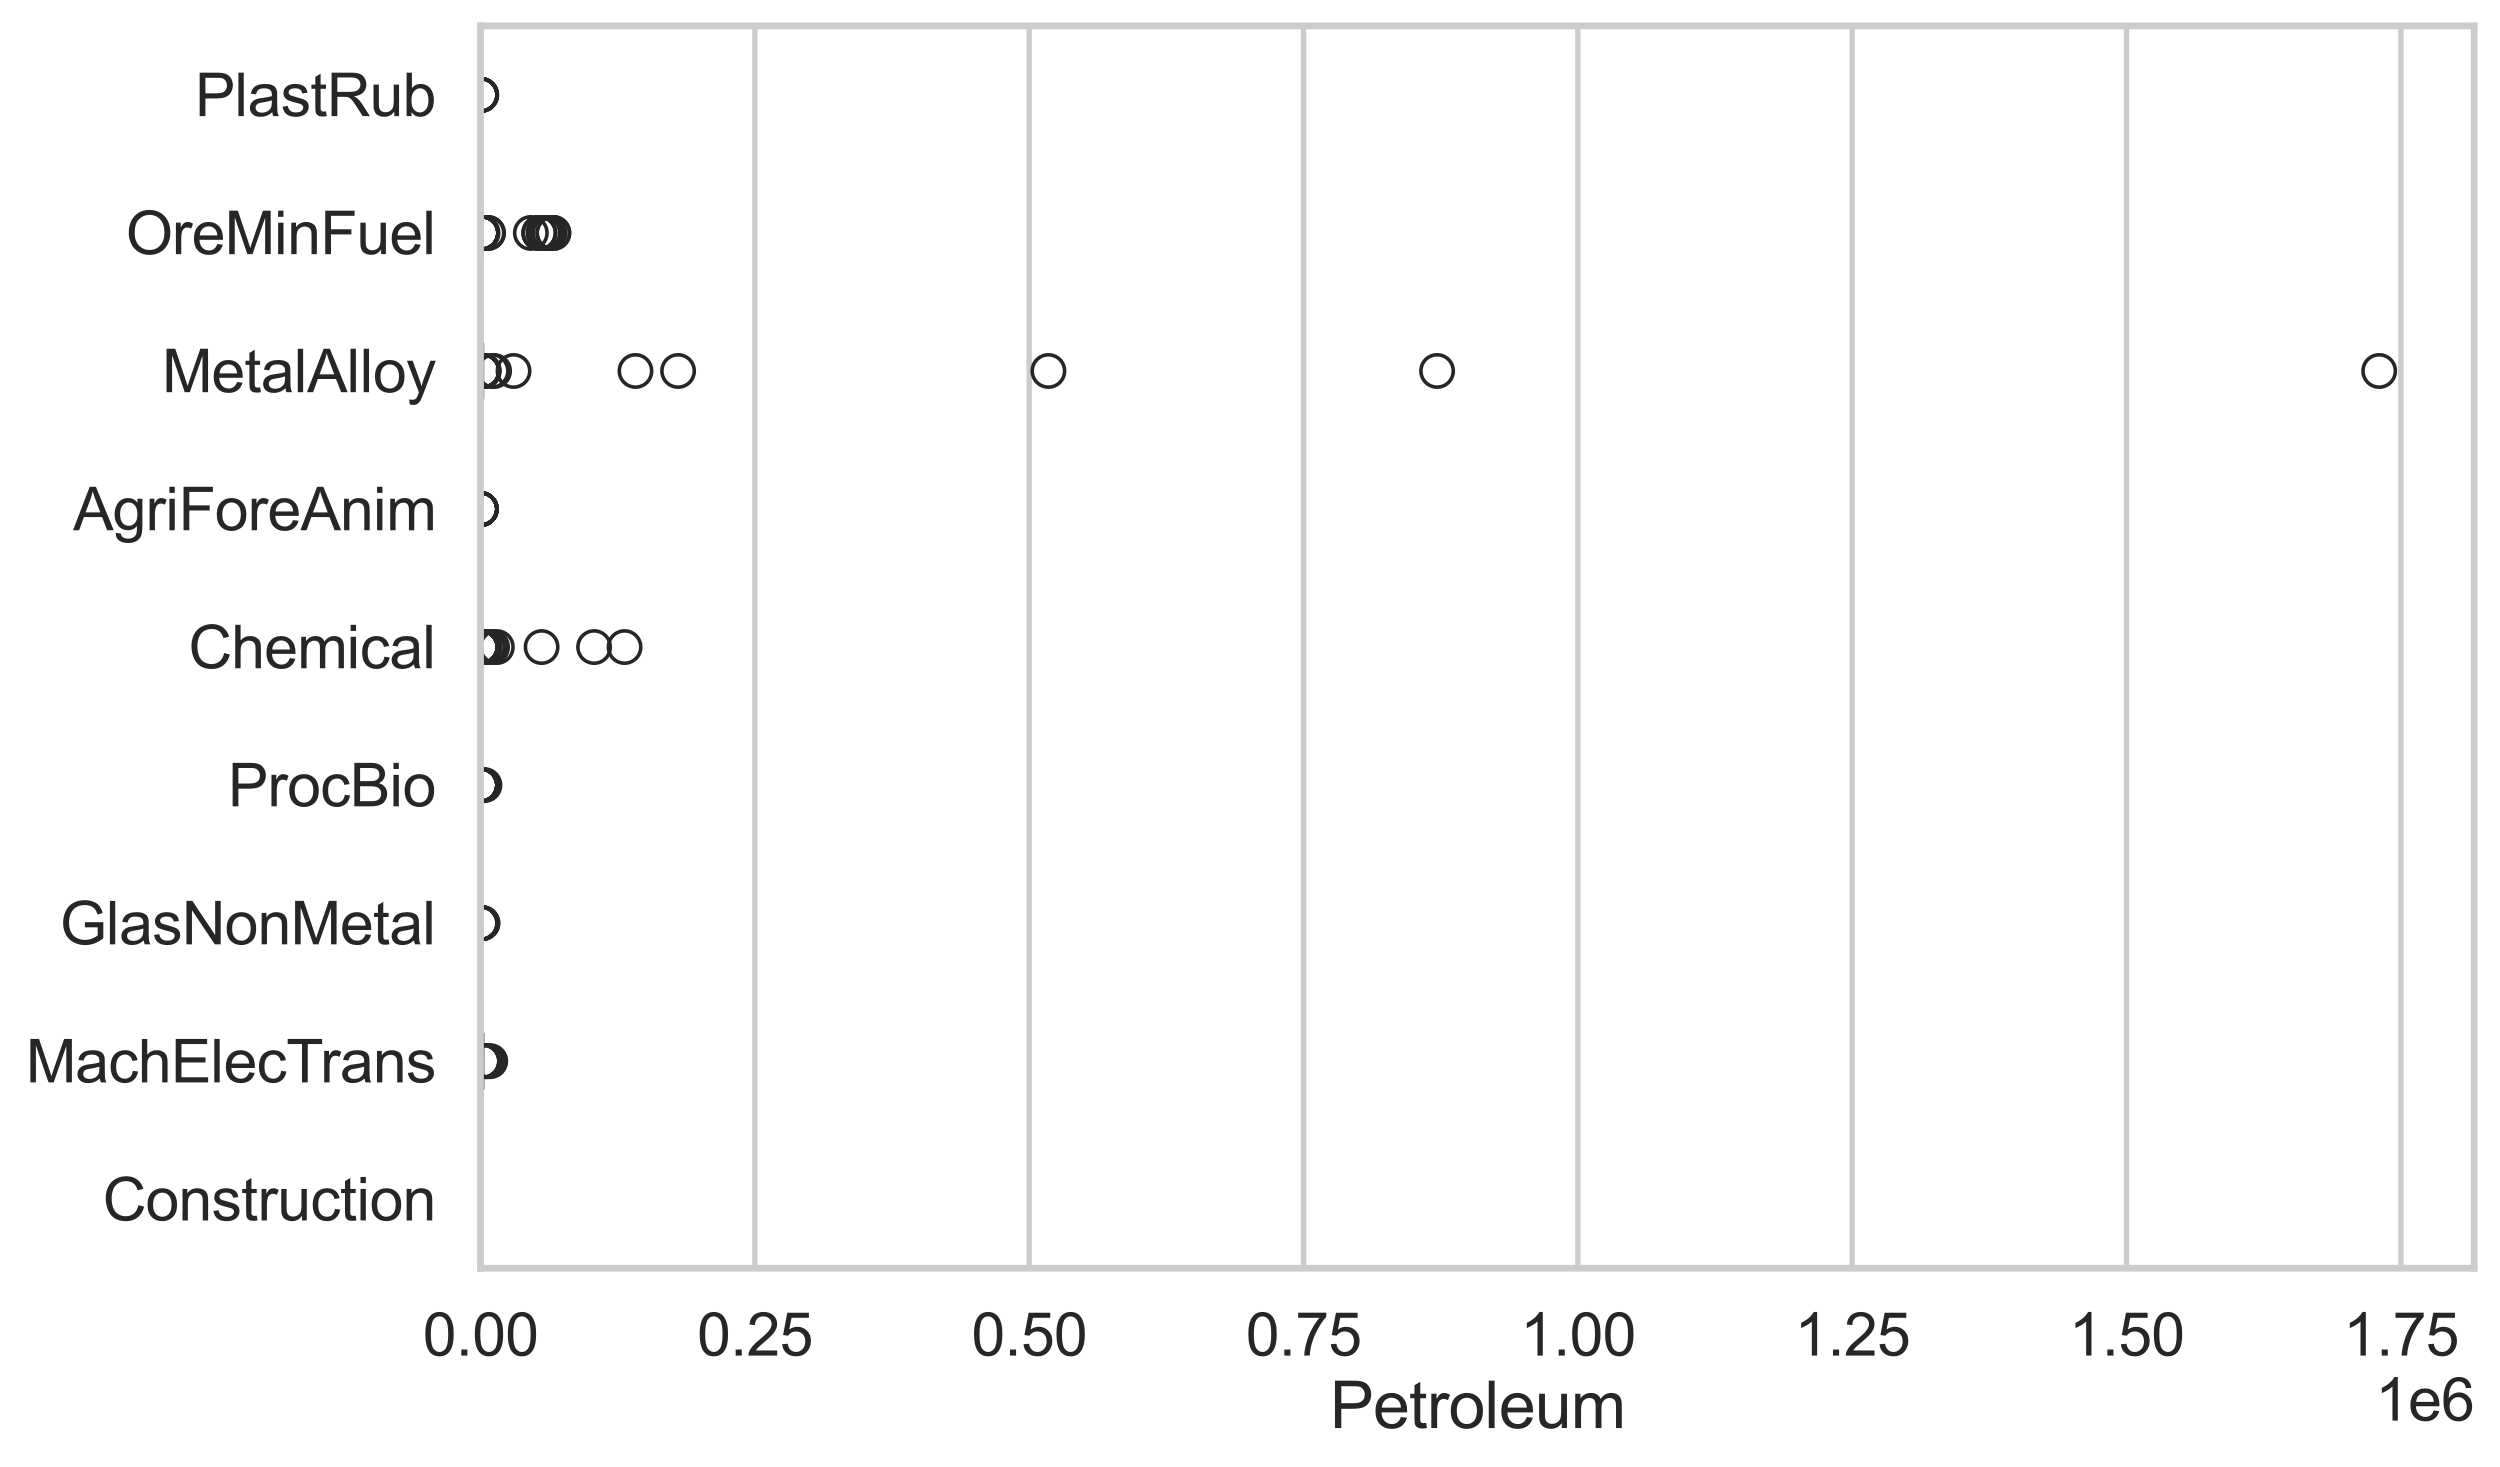 <?xml version="1.0" encoding="utf-8" standalone="no"?>
<!DOCTYPE svg PUBLIC "-//W3C//DTD SVG 1.1//EN"
  "http://www.w3.org/Graphics/SVG/1.1/DTD/svg11.dtd">
<svg xmlns:xlink="http://www.w3.org/1999/xlink" width="695.577pt" height="408.111pt" viewBox="0 0 695.577 408.111" xmlns="http://www.w3.org/2000/svg" version="1.1">
 <defs>
  <style type="text/css">*{stroke-linejoin: round; stroke-linecap: butt}</style>
 </defs>
 <g id="figure_1">
  <g id="patch_1">
   <path d="M 0 408.111 
L 695.577 408.111 
L 695.577 0 
L 0 0 
z
" style="fill: #ffffff"/>
  </g>
  <g id="axes_1">
   <g id="patch_2">
    <path d="M 133.697 352.86 
L 688.377 352.86 
L 688.377 7.2 
L 133.697 7.2 
z
" style="fill: #ffffff"/>
   </g>
   <g id="matplotlib.axis_1">
    <g id="xtick_1">
     <g id="line2d_1">
      <path d="M 133.697 352.86 
L 133.697 7.2 
" clip-path="url(#p05b2e1c4b5)" style="fill: none; stroke: #cccccc; stroke-width: 1.5; stroke-linecap: round"/>
     </g>
     <g id="text_1">
      <!-- 0.00 -->
      <g style="fill: #262626" transform="translate(117.642 377.17) scale(0.165 -0.165)">
       <defs>
        <path id="ArialMT-30" d="M 266 2259 
Q 266 3072 433 3567 
Q 600 4063 929 4331 
Q 1259 4600 1759 4600 
Q 2128 4600 2406 4451 
Q 2684 4303 2865 4023 
Q 3047 3744 3150 3342 
Q 3253 2941 3253 2259 
Q 3253 1453 3087 958 
Q 2922 463 2592 192 
Q 2263 -78 1759 -78 
Q 1097 -78 719 397 
Q 266 969 266 2259 
z
M 844 2259 
Q 844 1131 1108 757 
Q 1372 384 1759 384 
Q 2147 384 2411 759 
Q 2675 1134 2675 2259 
Q 2675 3391 2411 3762 
Q 2147 4134 1753 4134 
Q 1366 4134 1134 3806 
Q 844 3388 844 2259 
z
" transform="scale(0.016)"/>
        <path id="ArialMT-2e" d="M 581 0 
L 581 641 
L 1222 641 
L 1222 0 
L 581 0 
z
" transform="scale(0.016)"/>
       </defs>
       <use xlink:href="#ArialMT-30"/>
       <use xlink:href="#ArialMT-2e" transform="translate(55.615 0)"/>
       <use xlink:href="#ArialMT-30" transform="translate(83.398 0)"/>
       <use xlink:href="#ArialMT-30" transform="translate(139.014 0)"/>
      </g>
     </g>
    </g>
    <g id="xtick_2">
     <g id="line2d_2">
      <path d="M 210.027 352.86 
L 210.027 7.2 
" clip-path="url(#p05b2e1c4b5)" style="fill: none; stroke: #cccccc; stroke-width: 1.5; stroke-linecap: round"/>
     </g>
     <g id="text_2">
      <!-- 0.25 -->
      <g style="fill: #262626" transform="translate(193.972 377.17) scale(0.165 -0.165)">
       <defs>
        <path id="ArialMT-32" d="M 3222 541 
L 3222 0 
L 194 0 
Q 188 203 259 391 
Q 375 700 629 1000 
Q 884 1300 1366 1694 
Q 2113 2306 2375 2664 
Q 2638 3022 2638 3341 
Q 2638 3675 2398 3904 
Q 2159 4134 1775 4134 
Q 1369 4134 1125 3890 
Q 881 3647 878 3216 
L 300 3275 
Q 359 3922 746 4261 
Q 1134 4600 1788 4600 
Q 2447 4600 2831 4234 
Q 3216 3869 3216 3328 
Q 3216 3053 3103 2787 
Q 2991 2522 2730 2228 
Q 2469 1934 1863 1422 
Q 1356 997 1212 845 
Q 1069 694 975 541 
L 3222 541 
z
" transform="scale(0.016)"/>
        <path id="ArialMT-35" d="M 266 1200 
L 856 1250 
Q 922 819 1161 601 
Q 1400 384 1738 384 
Q 2144 384 2425 690 
Q 2706 997 2706 1503 
Q 2706 1984 2436 2262 
Q 2166 2541 1728 2541 
Q 1456 2541 1237 2417 
Q 1019 2294 894 2097 
L 366 2166 
L 809 4519 
L 3088 4519 
L 3088 3981 
L 1259 3981 
L 1013 2750 
Q 1425 3038 1878 3038 
Q 2478 3038 2890 2622 
Q 3303 2206 3303 1553 
Q 3303 931 2941 478 
Q 2500 -78 1738 -78 
Q 1113 -78 717 272 
Q 322 622 266 1200 
z
" transform="scale(0.016)"/>
       </defs>
       <use xlink:href="#ArialMT-30"/>
       <use xlink:href="#ArialMT-2e" transform="translate(55.615 0)"/>
       <use xlink:href="#ArialMT-32" transform="translate(83.398 0)"/>
       <use xlink:href="#ArialMT-35" transform="translate(139.014 0)"/>
      </g>
     </g>
    </g>
    <g id="xtick_3">
     <g id="line2d_3">
      <path d="M 286.357 352.86 
L 286.357 7.2 
" clip-path="url(#p05b2e1c4b5)" style="fill: none; stroke: #cccccc; stroke-width: 1.5; stroke-linecap: round"/>
     </g>
     <g id="text_3">
      <!-- 0.50 -->
      <g style="fill: #262626" transform="translate(270.301 377.17) scale(0.165 -0.165)">
       <use xlink:href="#ArialMT-30"/>
       <use xlink:href="#ArialMT-2e" transform="translate(55.615 0)"/>
       <use xlink:href="#ArialMT-35" transform="translate(83.398 0)"/>
       <use xlink:href="#ArialMT-30" transform="translate(139.014 0)"/>
      </g>
     </g>
    </g>
    <g id="xtick_4">
     <g id="line2d_4">
      <path d="M 362.687 352.86 
L 362.687 7.2 
" clip-path="url(#p05b2e1c4b5)" style="fill: none; stroke: #cccccc; stroke-width: 1.5; stroke-linecap: round"/>
     </g>
     <g id="text_4">
      <!-- 0.75 -->
      <g style="fill: #262626" transform="translate(346.631 377.17) scale(0.165 -0.165)">
       <defs>
        <path id="ArialMT-37" d="M 303 3981 
L 303 4522 
L 3269 4522 
L 3269 4084 
Q 2831 3619 2401 2847 
Q 1972 2075 1738 1259 
Q 1569 684 1522 0 
L 944 0 
Q 953 541 1156 1306 
Q 1359 2072 1739 2783 
Q 2119 3494 2547 3981 
L 303 3981 
z
" transform="scale(0.016)"/>
       </defs>
       <use xlink:href="#ArialMT-30"/>
       <use xlink:href="#ArialMT-2e" transform="translate(55.615 0)"/>
       <use xlink:href="#ArialMT-37" transform="translate(83.398 0)"/>
       <use xlink:href="#ArialMT-35" transform="translate(139.014 0)"/>
      </g>
     </g>
    </g>
    <g id="xtick_5">
     <g id="line2d_5">
      <path d="M 439.016 352.86 
L 439.016 7.2 
" clip-path="url(#p05b2e1c4b5)" style="fill: none; stroke: #cccccc; stroke-width: 1.5; stroke-linecap: round"/>
     </g>
     <g id="text_5">
      <!-- 1.00 -->
      <g style="fill: #262626" transform="translate(422.961 377.17) scale(0.165 -0.165)">
       <defs>
        <path id="ArialMT-31" d="M 2384 0 
L 1822 0 
L 1822 3584 
Q 1619 3391 1289 3197 
Q 959 3003 697 2906 
L 697 3450 
Q 1169 3672 1522 3987 
Q 1875 4303 2022 4600 
L 2384 4600 
L 2384 0 
z
" transform="scale(0.016)"/>
       </defs>
       <use xlink:href="#ArialMT-31"/>
       <use xlink:href="#ArialMT-2e" transform="translate(55.615 0)"/>
       <use xlink:href="#ArialMT-30" transform="translate(83.398 0)"/>
       <use xlink:href="#ArialMT-30" transform="translate(139.014 0)"/>
      </g>
     </g>
    </g>
    <g id="xtick_6">
     <g id="line2d_6">
      <path d="M 515.346 352.86 
L 515.346 7.2 
" clip-path="url(#p05b2e1c4b5)" style="fill: none; stroke: #cccccc; stroke-width: 1.5; stroke-linecap: round"/>
     </g>
     <g id="text_6">
      <!-- 1.25 -->
      <g style="fill: #262626" transform="translate(499.291 377.17) scale(0.165 -0.165)">
       <use xlink:href="#ArialMT-31"/>
       <use xlink:href="#ArialMT-2e" transform="translate(55.615 0)"/>
       <use xlink:href="#ArialMT-32" transform="translate(83.398 0)"/>
       <use xlink:href="#ArialMT-35" transform="translate(139.014 0)"/>
      </g>
     </g>
    </g>
    <g id="xtick_7">
     <g id="line2d_7">
      <path d="M 591.676 352.86 
L 591.676 7.2 
" clip-path="url(#p05b2e1c4b5)" style="fill: none; stroke: #cccccc; stroke-width: 1.5; stroke-linecap: round"/>
     </g>
     <g id="text_7">
      <!-- 1.50 -->
      <g style="fill: #262626" transform="translate(575.621 377.17) scale(0.165 -0.165)">
       <use xlink:href="#ArialMT-31"/>
       <use xlink:href="#ArialMT-2e" transform="translate(55.615 0)"/>
       <use xlink:href="#ArialMT-35" transform="translate(83.398 0)"/>
       <use xlink:href="#ArialMT-30" transform="translate(139.014 0)"/>
      </g>
     </g>
    </g>
    <g id="xtick_8">
     <g id="line2d_8">
      <path d="M 668.006 352.86 
L 668.006 7.2 
" clip-path="url(#p05b2e1c4b5)" style="fill: none; stroke: #cccccc; stroke-width: 1.5; stroke-linecap: round"/>
     </g>
     <g id="text_8">
      <!-- 1.75 -->
      <g style="fill: #262626" transform="translate(651.951 377.17) scale(0.165 -0.165)">
       <use xlink:href="#ArialMT-31"/>
       <use xlink:href="#ArialMT-2e" transform="translate(55.615 0)"/>
       <use xlink:href="#ArialMT-37" transform="translate(83.398 0)"/>
       <use xlink:href="#ArialMT-35" transform="translate(139.014 0)"/>
      </g>
     </g>
    </g>
    <g id="text_9">
     <!-- Petroleum -->
     <g style="fill: #262626" transform="translate(370.021 397.334) scale(0.18 -0.18)">
      <defs>
       <path id="ArialMT-50" d="M 494 0 
L 494 4581 
L 2222 4581 
Q 2678 4581 2919 4538 
Q 3256 4481 3484 4323 
Q 3713 4166 3852 3881 
Q 3991 3597 3991 3256 
Q 3991 2672 3619 2267 
Q 3247 1863 2275 1863 
L 1100 1863 
L 1100 0 
L 494 0 
z
M 1100 2403 
L 2284 2403 
Q 2872 2403 3119 2622 
Q 3366 2841 3366 3238 
Q 3366 3525 3220 3729 
Q 3075 3934 2838 4000 
Q 2684 4041 2272 4041 
L 1100 4041 
L 1100 2403 
z
" transform="scale(0.016)"/>
       <path id="ArialMT-65" d="M 2694 1069 
L 3275 997 
Q 3138 488 2766 206 
Q 2394 -75 1816 -75 
Q 1088 -75 661 373 
Q 234 822 234 1631 
Q 234 2469 665 2931 
Q 1097 3394 1784 3394 
Q 2450 3394 2872 2941 
Q 3294 2488 3294 1666 
Q 3294 1616 3291 1516 
L 816 1516 
Q 847 969 1125 678 
Q 1403 388 1819 388 
Q 2128 388 2347 550 
Q 2566 713 2694 1069 
z
M 847 1978 
L 2700 1978 
Q 2663 2397 2488 2606 
Q 2219 2931 1791 2931 
Q 1403 2931 1139 2672 
Q 875 2413 847 1978 
z
" transform="scale(0.016)"/>
       <path id="ArialMT-74" d="M 1650 503 
L 1731 6 
Q 1494 -44 1306 -44 
Q 1000 -44 831 53 
Q 663 150 594 308 
Q 525 466 525 972 
L 525 2881 
L 113 2881 
L 113 3319 
L 525 3319 
L 525 4141 
L 1084 4478 
L 1084 3319 
L 1650 3319 
L 1650 2881 
L 1084 2881 
L 1084 941 
Q 1084 700 1114 631 
Q 1144 563 1211 522 
Q 1278 481 1403 481 
Q 1497 481 1650 503 
z
" transform="scale(0.016)"/>
       <path id="ArialMT-72" d="M 416 0 
L 416 3319 
L 922 3319 
L 922 2816 
Q 1116 3169 1280 3281 
Q 1444 3394 1641 3394 
Q 1925 3394 2219 3213 
L 2025 2691 
Q 1819 2813 1613 2813 
Q 1428 2813 1281 2702 
Q 1134 2591 1072 2394 
Q 978 2094 978 1738 
L 978 0 
L 416 0 
z
" transform="scale(0.016)"/>
       <path id="ArialMT-6f" d="M 213 1659 
Q 213 2581 725 3025 
Q 1153 3394 1769 3394 
Q 2453 3394 2887 2945 
Q 3322 2497 3322 1706 
Q 3322 1066 3130 698 
Q 2938 331 2570 128 
Q 2203 -75 1769 -75 
Q 1072 -75 642 372 
Q 213 819 213 1659 
z
M 791 1659 
Q 791 1022 1069 705 
Q 1347 388 1769 388 
Q 2188 388 2466 706 
Q 2744 1025 2744 1678 
Q 2744 2294 2464 2611 
Q 2184 2928 1769 2928 
Q 1347 2928 1069 2612 
Q 791 2297 791 1659 
z
" transform="scale(0.016)"/>
       <path id="ArialMT-6c" d="M 409 0 
L 409 4581 
L 972 4581 
L 972 0 
L 409 0 
z
" transform="scale(0.016)"/>
       <path id="ArialMT-75" d="M 2597 0 
L 2597 488 
Q 2209 -75 1544 -75 
Q 1250 -75 995 37 
Q 741 150 617 320 
Q 494 491 444 738 
Q 409 903 409 1263 
L 409 3319 
L 972 3319 
L 972 1478 
Q 972 1038 1006 884 
Q 1059 663 1231 536 
Q 1403 409 1656 409 
Q 1909 409 2131 539 
Q 2353 669 2445 892 
Q 2538 1116 2538 1541 
L 2538 3319 
L 3100 3319 
L 3100 0 
L 2597 0 
z
" transform="scale(0.016)"/>
       <path id="ArialMT-6d" d="M 422 0 
L 422 3319 
L 925 3319 
L 925 2853 
Q 1081 3097 1340 3245 
Q 1600 3394 1931 3394 
Q 2300 3394 2536 3241 
Q 2772 3088 2869 2813 
Q 3263 3394 3894 3394 
Q 4388 3394 4653 3120 
Q 4919 2847 4919 2278 
L 4919 0 
L 4359 0 
L 4359 2091 
Q 4359 2428 4304 2576 
Q 4250 2725 4106 2815 
Q 3963 2906 3769 2906 
Q 3419 2906 3187 2673 
Q 2956 2441 2956 1928 
L 2956 0 
L 2394 0 
L 2394 2156 
Q 2394 2531 2256 2718 
Q 2119 2906 1806 2906 
Q 1569 2906 1367 2781 
Q 1166 2656 1075 2415 
Q 984 2175 984 1722 
L 984 0 
L 422 0 
z
" transform="scale(0.016)"/>
      </defs>
      <use xlink:href="#ArialMT-50"/>
      <use xlink:href="#ArialMT-65" transform="translate(66.699 0)"/>
      <use xlink:href="#ArialMT-74" transform="translate(122.314 0)"/>
      <use xlink:href="#ArialMT-72" transform="translate(150.098 0)"/>
      <use xlink:href="#ArialMT-6f" transform="translate(183.398 0)"/>
      <use xlink:href="#ArialMT-6c" transform="translate(239.014 0)"/>
      <use xlink:href="#ArialMT-65" transform="translate(261.23 0)"/>
      <use xlink:href="#ArialMT-75" transform="translate(316.846 0)"/>
      <use xlink:href="#ArialMT-6d" transform="translate(372.461 0)"/>
     </g>
    </g>
    <g id="text_10">
     <!-- 1e6 -->
     <g style="fill: #262626" transform="translate(660.85 395.26) scale(0.165 -0.165)">
      <defs>
       <path id="ArialMT-36" d="M 3184 3459 
L 2625 3416 
Q 2550 3747 2413 3897 
Q 2184 4138 1850 4138 
Q 1581 4138 1378 3988 
Q 1113 3794 959 3422 
Q 806 3050 800 2363 
Q 1003 2672 1297 2822 
Q 1591 2972 1913 2972 
Q 2475 2972 2870 2558 
Q 3266 2144 3266 1488 
Q 3266 1056 3080 686 
Q 2894 316 2569 119 
Q 2244 -78 1831 -78 
Q 1128 -78 684 439 
Q 241 956 241 2144 
Q 241 3472 731 4075 
Q 1159 4600 1884 4600 
Q 2425 4600 2770 4297 
Q 3116 3994 3184 3459 
z
M 888 1484 
Q 888 1194 1011 928 
Q 1134 663 1356 523 
Q 1578 384 1822 384 
Q 2178 384 2434 671 
Q 2691 959 2691 1453 
Q 2691 1928 2437 2201 
Q 2184 2475 1800 2475 
Q 1419 2475 1153 2201 
Q 888 1928 888 1484 
z
" transform="scale(0.016)"/>
      </defs>
      <use xlink:href="#ArialMT-31"/>
      <use xlink:href="#ArialMT-65" transform="translate(55.615 0)"/>
      <use xlink:href="#ArialMT-36" transform="translate(111.23 0)"/>
     </g>
    </g>
   </g>
   <g id="matplotlib.axis_2">
    <g id="ytick_1">
     <g id="text_11">
      <!-- PlastRub -->
      <g style="fill: #262626" transform="translate(54.248 32.309) scale(0.165 -0.165)">
       <defs>
        <path id="ArialMT-61" d="M 2588 409 
Q 2275 144 1986 34 
Q 1697 -75 1366 -75 
Q 819 -75 525 192 
Q 231 459 231 875 
Q 231 1119 342 1320 
Q 453 1522 633 1644 
Q 813 1766 1038 1828 
Q 1203 1872 1538 1913 
Q 2219 1994 2541 2106 
Q 2544 2222 2544 2253 
Q 2544 2597 2384 2738 
Q 2169 2928 1744 2928 
Q 1347 2928 1158 2789 
Q 969 2650 878 2297 
L 328 2372 
Q 403 2725 575 2942 
Q 747 3159 1072 3276 
Q 1397 3394 1825 3394 
Q 2250 3394 2515 3294 
Q 2781 3194 2906 3042 
Q 3031 2891 3081 2659 
Q 3109 2516 3109 2141 
L 3109 1391 
Q 3109 606 3145 398 
Q 3181 191 3288 0 
L 2700 0 
Q 2613 175 2588 409 
z
M 2541 1666 
Q 2234 1541 1622 1453 
Q 1275 1403 1131 1340 
Q 988 1278 909 1158 
Q 831 1038 831 891 
Q 831 666 1001 516 
Q 1172 366 1500 366 
Q 1825 366 2078 508 
Q 2331 650 2450 897 
Q 2541 1088 2541 1459 
L 2541 1666 
z
" transform="scale(0.016)"/>
        <path id="ArialMT-73" d="M 197 991 
L 753 1078 
Q 800 744 1014 566 
Q 1228 388 1613 388 
Q 2000 388 2187 545 
Q 2375 703 2375 916 
Q 2375 1106 2209 1216 
Q 2094 1291 1634 1406 
Q 1016 1563 777 1677 
Q 538 1791 414 1992 
Q 291 2194 291 2438 
Q 291 2659 392 2848 
Q 494 3038 669 3163 
Q 800 3259 1026 3326 
Q 1253 3394 1513 3394 
Q 1903 3394 2198 3281 
Q 2494 3169 2634 2976 
Q 2775 2784 2828 2463 
L 2278 2388 
Q 2241 2644 2061 2787 
Q 1881 2931 1553 2931 
Q 1166 2931 1000 2803 
Q 834 2675 834 2503 
Q 834 2394 903 2306 
Q 972 2216 1119 2156 
Q 1203 2125 1616 2013 
Q 2213 1853 2448 1751 
Q 2684 1650 2818 1456 
Q 2953 1263 2953 975 
Q 2953 694 2789 445 
Q 2625 197 2315 61 
Q 2006 -75 1616 -75 
Q 969 -75 630 194 
Q 291 463 197 991 
z
" transform="scale(0.016)"/>
        <path id="ArialMT-52" d="M 503 0 
L 503 4581 
L 2534 4581 
Q 3147 4581 3465 4457 
Q 3784 4334 3975 4021 
Q 4166 3709 4166 3331 
Q 4166 2844 3850 2509 
Q 3534 2175 2875 2084 
Q 3116 1969 3241 1856 
Q 3506 1613 3744 1247 
L 4541 0 
L 3778 0 
L 3172 953 
Q 2906 1366 2734 1584 
Q 2563 1803 2427 1890 
Q 2291 1978 2150 2013 
Q 2047 2034 1813 2034 
L 1109 2034 
L 1109 0 
L 503 0 
z
M 1109 2559 
L 2413 2559 
Q 2828 2559 3062 2645 
Q 3297 2731 3419 2920 
Q 3541 3109 3541 3331 
Q 3541 3656 3305 3865 
Q 3069 4075 2559 4075 
L 1109 4075 
L 1109 2559 
z
" transform="scale(0.016)"/>
        <path id="ArialMT-62" d="M 941 0 
L 419 0 
L 419 4581 
L 981 4581 
L 981 2947 
Q 1338 3394 1891 3394 
Q 2197 3394 2470 3270 
Q 2744 3147 2920 2923 
Q 3097 2700 3197 2384 
Q 3297 2069 3297 1709 
Q 3297 856 2875 390 
Q 2453 -75 1863 -75 
Q 1275 -75 941 416 
L 941 0 
z
M 934 1684 
Q 934 1088 1097 822 
Q 1363 388 1816 388 
Q 2184 388 2453 708 
Q 2722 1028 2722 1663 
Q 2722 2313 2464 2622 
Q 2206 2931 1841 2931 
Q 1472 2931 1203 2611 
Q 934 2291 934 1684 
z
" transform="scale(0.016)"/>
       </defs>
       <use xlink:href="#ArialMT-50"/>
       <use xlink:href="#ArialMT-6c" transform="translate(66.699 0)"/>
       <use xlink:href="#ArialMT-61" transform="translate(88.916 0)"/>
       <use xlink:href="#ArialMT-73" transform="translate(144.531 0)"/>
       <use xlink:href="#ArialMT-74" transform="translate(194.531 0)"/>
       <use xlink:href="#ArialMT-52" transform="translate(222.314 0)"/>
       <use xlink:href="#ArialMT-75" transform="translate(294.531 0)"/>
       <use xlink:href="#ArialMT-62" transform="translate(350.146 0)"/>
      </g>
     </g>
    </g>
    <g id="ytick_2">
     <g id="text_12">
      <!-- OreMinFuel -->
      <g style="fill: #262626" transform="translate(35.013 70.715) scale(0.165 -0.165)">
       <defs>
        <path id="ArialMT-4f" d="M 309 2231 
Q 309 3372 921 4017 
Q 1534 4663 2503 4663 
Q 3138 4663 3647 4359 
Q 4156 4056 4423 3514 
Q 4691 2972 4691 2284 
Q 4691 1588 4409 1038 
Q 4128 488 3612 205 
Q 3097 -78 2500 -78 
Q 1853 -78 1343 234 
Q 834 547 571 1087 
Q 309 1628 309 2231 
z
M 934 2222 
Q 934 1394 1379 917 
Q 1825 441 2497 441 
Q 3181 441 3623 922 
Q 4066 1403 4066 2288 
Q 4066 2847 3877 3264 
Q 3688 3681 3323 3911 
Q 2959 4141 2506 4141 
Q 1863 4141 1398 3698 
Q 934 3256 934 2222 
z
" transform="scale(0.016)"/>
        <path id="ArialMT-4d" d="M 475 0 
L 475 4581 
L 1388 4581 
L 2472 1338 
Q 2622 884 2691 659 
Q 2769 909 2934 1394 
L 4031 4581 
L 4847 4581 
L 4847 0 
L 4263 0 
L 4263 3834 
L 2931 0 
L 2384 0 
L 1059 3900 
L 1059 0 
L 475 0 
z
" transform="scale(0.016)"/>
        <path id="ArialMT-69" d="M 425 3934 
L 425 4581 
L 988 4581 
L 988 3934 
L 425 3934 
z
M 425 0 
L 425 3319 
L 988 3319 
L 988 0 
L 425 0 
z
" transform="scale(0.016)"/>
        <path id="ArialMT-6e" d="M 422 0 
L 422 3319 
L 928 3319 
L 928 2847 
Q 1294 3394 1984 3394 
Q 2284 3394 2536 3286 
Q 2788 3178 2913 3003 
Q 3038 2828 3088 2588 
Q 3119 2431 3119 2041 
L 3119 0 
L 2556 0 
L 2556 2019 
Q 2556 2363 2490 2533 
Q 2425 2703 2258 2804 
Q 2091 2906 1866 2906 
Q 1506 2906 1245 2678 
Q 984 2450 984 1813 
L 984 0 
L 422 0 
z
" transform="scale(0.016)"/>
        <path id="ArialMT-46" d="M 525 0 
L 525 4581 
L 3616 4581 
L 3616 4041 
L 1131 4041 
L 1131 2622 
L 3281 2622 
L 3281 2081 
L 1131 2081 
L 1131 0 
L 525 0 
z
" transform="scale(0.016)"/>
       </defs>
       <use xlink:href="#ArialMT-4f"/>
       <use xlink:href="#ArialMT-72" transform="translate(77.783 0)"/>
       <use xlink:href="#ArialMT-65" transform="translate(111.084 0)"/>
       <use xlink:href="#ArialMT-4d" transform="translate(166.699 0)"/>
       <use xlink:href="#ArialMT-69" transform="translate(250 0)"/>
       <use xlink:href="#ArialMT-6e" transform="translate(272.217 0)"/>
       <use xlink:href="#ArialMT-46" transform="translate(327.832 0)"/>
       <use xlink:href="#ArialMT-75" transform="translate(388.916 0)"/>
       <use xlink:href="#ArialMT-65" transform="translate(444.531 0)"/>
       <use xlink:href="#ArialMT-6c" transform="translate(500.146 0)"/>
      </g>
     </g>
    </g>
    <g id="ytick_3">
     <g id="text_13">
      <!-- MetalAlloy -->
      <g style="fill: #262626" transform="translate(45.088 109.122) scale(0.165 -0.165)">
       <defs>
        <path id="ArialMT-41" d="M -9 0 
L 1750 4581 
L 2403 4581 
L 4278 0 
L 3588 0 
L 3053 1388 
L 1138 1388 
L 634 0 
L -9 0 
z
M 1313 1881 
L 2866 1881 
L 2388 3150 
Q 2169 3728 2063 4100 
Q 1975 3659 1816 3225 
L 1313 1881 
z
" transform="scale(0.016)"/>
        <path id="ArialMT-79" d="M 397 -1278 
L 334 -750 
Q 519 -800 656 -800 
Q 844 -800 956 -737 
Q 1069 -675 1141 -563 
Q 1194 -478 1313 -144 
Q 1328 -97 1363 -6 
L 103 3319 
L 709 3319 
L 1400 1397 
Q 1534 1031 1641 628 
Q 1738 1016 1872 1384 
L 2581 3319 
L 3144 3319 
L 1881 -56 
Q 1678 -603 1566 -809 
Q 1416 -1088 1222 -1217 
Q 1028 -1347 759 -1347 
Q 597 -1347 397 -1278 
z
" transform="scale(0.016)"/>
       </defs>
       <use xlink:href="#ArialMT-4d"/>
       <use xlink:href="#ArialMT-65" transform="translate(83.301 0)"/>
       <use xlink:href="#ArialMT-74" transform="translate(138.916 0)"/>
       <use xlink:href="#ArialMT-61" transform="translate(166.699 0)"/>
       <use xlink:href="#ArialMT-6c" transform="translate(222.314 0)"/>
       <use xlink:href="#ArialMT-41" transform="translate(244.531 0)"/>
       <use xlink:href="#ArialMT-6c" transform="translate(311.23 0)"/>
       <use xlink:href="#ArialMT-6c" transform="translate(333.447 0)"/>
       <use xlink:href="#ArialMT-6f" transform="translate(355.664 0)"/>
       <use xlink:href="#ArialMT-79" transform="translate(411.279 0)"/>
      </g>
     </g>
    </g>
    <g id="ytick_4">
     <g id="text_14">
      <!-- AgriForeAnim -->
      <g style="fill: #262626" transform="translate(20.341 147.529) scale(0.165 -0.165)">
       <defs>
        <path id="ArialMT-67" d="M 319 -275 
L 866 -356 
Q 900 -609 1056 -725 
Q 1266 -881 1628 -881 
Q 2019 -881 2231 -725 
Q 2444 -569 2519 -288 
Q 2563 -116 2559 434 
Q 2191 0 1641 0 
Q 956 0 581 494 
Q 206 988 206 1678 
Q 206 2153 378 2554 
Q 550 2956 876 3175 
Q 1203 3394 1644 3394 
Q 2231 3394 2613 2919 
L 2613 3319 
L 3131 3319 
L 3131 450 
Q 3131 -325 2973 -648 
Q 2816 -972 2473 -1159 
Q 2131 -1347 1631 -1347 
Q 1038 -1347 672 -1080 
Q 306 -813 319 -275 
z
M 784 1719 
Q 784 1066 1043 766 
Q 1303 466 1694 466 
Q 2081 466 2343 764 
Q 2606 1063 2606 1700 
Q 2606 2309 2336 2618 
Q 2066 2928 1684 2928 
Q 1309 2928 1046 2623 
Q 784 2319 784 1719 
z
" transform="scale(0.016)"/>
       </defs>
       <use xlink:href="#ArialMT-41"/>
       <use xlink:href="#ArialMT-67" transform="translate(66.699 0)"/>
       <use xlink:href="#ArialMT-72" transform="translate(122.314 0)"/>
       <use xlink:href="#ArialMT-69" transform="translate(155.615 0)"/>
       <use xlink:href="#ArialMT-46" transform="translate(177.832 0)"/>
       <use xlink:href="#ArialMT-6f" transform="translate(238.916 0)"/>
       <use xlink:href="#ArialMT-72" transform="translate(294.531 0)"/>
       <use xlink:href="#ArialMT-65" transform="translate(327.832 0)"/>
       <use xlink:href="#ArialMT-41" transform="translate(383.447 0)"/>
       <use xlink:href="#ArialMT-6e" transform="translate(450.146 0)"/>
       <use xlink:href="#ArialMT-69" transform="translate(505.762 0)"/>
       <use xlink:href="#ArialMT-6d" transform="translate(527.979 0)"/>
      </g>
     </g>
    </g>
    <g id="ytick_5">
     <g id="text_15">
      <!-- Chemical -->
      <g style="fill: #262626" transform="translate(52.428 185.935) scale(0.165 -0.165)">
       <defs>
        <path id="ArialMT-43" d="M 3763 1606 
L 4369 1453 
Q 4178 706 3683 314 
Q 3188 -78 2472 -78 
Q 1731 -78 1267 223 
Q 803 525 561 1097 
Q 319 1669 319 2325 
Q 319 3041 592 3573 
Q 866 4106 1370 4382 
Q 1875 4659 2481 4659 
Q 3169 4659 3637 4309 
Q 4106 3959 4291 3325 
L 3694 3184 
Q 3534 3684 3231 3912 
Q 2928 4141 2469 4141 
Q 1941 4141 1586 3887 
Q 1231 3634 1087 3207 
Q 944 2781 944 2328 
Q 944 1744 1114 1308 
Q 1284 872 1643 656 
Q 2003 441 2422 441 
Q 2931 441 3284 734 
Q 3638 1028 3763 1606 
z
" transform="scale(0.016)"/>
        <path id="ArialMT-68" d="M 422 0 
L 422 4581 
L 984 4581 
L 984 2938 
Q 1378 3394 1978 3394 
Q 2347 3394 2619 3248 
Q 2891 3103 3008 2847 
Q 3125 2591 3125 2103 
L 3125 0 
L 2563 0 
L 2563 2103 
Q 2563 2525 2380 2717 
Q 2197 2909 1863 2909 
Q 1613 2909 1392 2779 
Q 1172 2650 1078 2428 
Q 984 2206 984 1816 
L 984 0 
L 422 0 
z
" transform="scale(0.016)"/>
        <path id="ArialMT-63" d="M 2588 1216 
L 3141 1144 
Q 3050 572 2676 248 
Q 2303 -75 1759 -75 
Q 1078 -75 664 370 
Q 250 816 250 1647 
Q 250 2184 428 2587 
Q 606 2991 970 3192 
Q 1334 3394 1763 3394 
Q 2303 3394 2647 3120 
Q 2991 2847 3088 2344 
L 2541 2259 
Q 2463 2594 2264 2762 
Q 2066 2931 1784 2931 
Q 1359 2931 1093 2626 
Q 828 2322 828 1663 
Q 828 994 1084 691 
Q 1341 388 1753 388 
Q 2084 388 2306 591 
Q 2528 794 2588 1216 
z
" transform="scale(0.016)"/>
       </defs>
       <use xlink:href="#ArialMT-43"/>
       <use xlink:href="#ArialMT-68" transform="translate(72.217 0)"/>
       <use xlink:href="#ArialMT-65" transform="translate(127.832 0)"/>
       <use xlink:href="#ArialMT-6d" transform="translate(183.447 0)"/>
       <use xlink:href="#ArialMT-69" transform="translate(266.748 0)"/>
       <use xlink:href="#ArialMT-63" transform="translate(288.965 0)"/>
       <use xlink:href="#ArialMT-61" transform="translate(338.965 0)"/>
       <use xlink:href="#ArialMT-6c" transform="translate(394.58 0)"/>
      </g>
     </g>
    </g>
    <g id="ytick_6">
     <g id="text_16">
      <!-- ProcBio -->
      <g style="fill: #262626" transform="translate(63.424 224.342) scale(0.165 -0.165)">
       <defs>
        <path id="ArialMT-42" d="M 469 0 
L 469 4581 
L 2188 4581 
Q 2713 4581 3030 4442 
Q 3347 4303 3526 4014 
Q 3706 3725 3706 3409 
Q 3706 3116 3547 2856 
Q 3388 2597 3066 2438 
Q 3481 2316 3704 2022 
Q 3928 1728 3928 1328 
Q 3928 1006 3792 729 
Q 3656 453 3456 303 
Q 3256 153 2954 76 
Q 2653 0 2216 0 
L 469 0 
z
M 1075 2656 
L 2066 2656 
Q 2469 2656 2644 2709 
Q 2875 2778 2992 2937 
Q 3109 3097 3109 3338 
Q 3109 3566 3000 3739 
Q 2891 3913 2687 3977 
Q 2484 4041 1991 4041 
L 1075 4041 
L 1075 2656 
z
M 1075 541 
L 2216 541 
Q 2509 541 2628 563 
Q 2838 600 2978 687 
Q 3119 775 3209 942 
Q 3300 1109 3300 1328 
Q 3300 1584 3169 1773 
Q 3038 1963 2805 2039 
Q 2572 2116 2134 2116 
L 1075 2116 
L 1075 541 
z
" transform="scale(0.016)"/>
       </defs>
       <use xlink:href="#ArialMT-50"/>
       <use xlink:href="#ArialMT-72" transform="translate(66.699 0)"/>
       <use xlink:href="#ArialMT-6f" transform="translate(100 0)"/>
       <use xlink:href="#ArialMT-63" transform="translate(155.615 0)"/>
       <use xlink:href="#ArialMT-42" transform="translate(205.615 0)"/>
       <use xlink:href="#ArialMT-69" transform="translate(272.314 0)"/>
       <use xlink:href="#ArialMT-6f" transform="translate(294.531 0)"/>
      </g>
     </g>
    </g>
    <g id="ytick_7">
     <g id="text_17">
      <!-- GlasNonMetal -->
      <g style="fill: #262626" transform="translate(16.659 262.749) scale(0.165 -0.165)">
       <defs>
        <path id="ArialMT-47" d="M 2638 1797 
L 2638 2334 
L 4578 2338 
L 4578 638 
Q 4131 281 3656 101 
Q 3181 -78 2681 -78 
Q 2006 -78 1454 211 
Q 903 500 622 1047 
Q 341 1594 341 2269 
Q 341 2938 620 3517 
Q 900 4097 1425 4378 
Q 1950 4659 2634 4659 
Q 3131 4659 3532 4498 
Q 3934 4338 4162 4050 
Q 4391 3763 4509 3300 
L 3963 3150 
Q 3859 3500 3706 3700 
Q 3553 3900 3268 4020 
Q 2984 4141 2638 4141 
Q 2222 4141 1919 4014 
Q 1616 3888 1430 3681 
Q 1244 3475 1141 3228 
Q 966 2803 966 2306 
Q 966 1694 1177 1281 
Q 1388 869 1791 669 
Q 2194 469 2647 469 
Q 3041 469 3416 620 
Q 3791 772 3984 944 
L 3984 1797 
L 2638 1797 
z
" transform="scale(0.016)"/>
        <path id="ArialMT-4e" d="M 488 0 
L 488 4581 
L 1109 4581 
L 3516 984 
L 3516 4581 
L 4097 4581 
L 4097 0 
L 3475 0 
L 1069 3600 
L 1069 0 
L 488 0 
z
" transform="scale(0.016)"/>
       </defs>
       <use xlink:href="#ArialMT-47"/>
       <use xlink:href="#ArialMT-6c" transform="translate(77.783 0)"/>
       <use xlink:href="#ArialMT-61" transform="translate(100 0)"/>
       <use xlink:href="#ArialMT-73" transform="translate(155.615 0)"/>
       <use xlink:href="#ArialMT-4e" transform="translate(205.615 0)"/>
       <use xlink:href="#ArialMT-6f" transform="translate(277.832 0)"/>
       <use xlink:href="#ArialMT-6e" transform="translate(333.447 0)"/>
       <use xlink:href="#ArialMT-4d" transform="translate(389.062 0)"/>
       <use xlink:href="#ArialMT-65" transform="translate(472.363 0)"/>
       <use xlink:href="#ArialMT-74" transform="translate(527.979 0)"/>
       <use xlink:href="#ArialMT-61" transform="translate(555.762 0)"/>
       <use xlink:href="#ArialMT-6c" transform="translate(611.377 0)"/>
      </g>
     </g>
    </g>
    <g id="ytick_8">
     <g id="text_18">
      <!-- MachElecTrans -->
      <g style="fill: #262626" transform="translate(7.2 301.155) scale(0.165 -0.165)">
       <defs>
        <path id="ArialMT-45" d="M 506 0 
L 506 4581 
L 3819 4581 
L 3819 4041 
L 1113 4041 
L 1113 2638 
L 3647 2638 
L 3647 2100 
L 1113 2100 
L 1113 541 
L 3925 541 
L 3925 0 
L 506 0 
z
" transform="scale(0.016)"/>
        <path id="ArialMT-54" d="M 1659 0 
L 1659 4041 
L 150 4041 
L 150 4581 
L 3781 4581 
L 3781 4041 
L 2266 4041 
L 2266 0 
L 1659 0 
z
" transform="scale(0.016)"/>
       </defs>
       <use xlink:href="#ArialMT-4d"/>
       <use xlink:href="#ArialMT-61" transform="translate(83.301 0)"/>
       <use xlink:href="#ArialMT-63" transform="translate(138.916 0)"/>
       <use xlink:href="#ArialMT-68" transform="translate(188.916 0)"/>
       <use xlink:href="#ArialMT-45" transform="translate(244.531 0)"/>
       <use xlink:href="#ArialMT-6c" transform="translate(311.23 0)"/>
       <use xlink:href="#ArialMT-65" transform="translate(333.447 0)"/>
       <use xlink:href="#ArialMT-63" transform="translate(389.062 0)"/>
       <use xlink:href="#ArialMT-54" transform="translate(439.062 0)"/>
       <use xlink:href="#ArialMT-72" transform="translate(496.396 0)"/>
       <use xlink:href="#ArialMT-61" transform="translate(529.697 0)"/>
       <use xlink:href="#ArialMT-6e" transform="translate(585.312 0)"/>
       <use xlink:href="#ArialMT-73" transform="translate(640.928 0)"/>
      </g>
     </g>
    </g>
    <g id="ytick_9">
     <g id="text_19">
      <!-- Construction -->
      <g style="fill: #262626" transform="translate(28.575 339.562) scale(0.165 -0.165)">
       <use xlink:href="#ArialMT-43"/>
       <use xlink:href="#ArialMT-6f" transform="translate(72.217 0)"/>
       <use xlink:href="#ArialMT-6e" transform="translate(127.832 0)"/>
       <use xlink:href="#ArialMT-73" transform="translate(183.447 0)"/>
       <use xlink:href="#ArialMT-74" transform="translate(233.447 0)"/>
       <use xlink:href="#ArialMT-72" transform="translate(261.23 0)"/>
       <use xlink:href="#ArialMT-75" transform="translate(294.531 0)"/>
       <use xlink:href="#ArialMT-63" transform="translate(350.146 0)"/>
       <use xlink:href="#ArialMT-74" transform="translate(400.146 0)"/>
       <use xlink:href="#ArialMT-69" transform="translate(427.93 0)"/>
       <use xlink:href="#ArialMT-6f" transform="translate(450.146 0)"/>
       <use xlink:href="#ArialMT-6e" transform="translate(505.762 0)"/>
      </g>
     </g>
    </g>
   </g>
   <g id="patch_3">
    <path d="M 133.702 11.041 
L 133.702 41.766 
L 133.726 41.766 
L 133.726 11.041 
L 133.702 11.041 
z
" clip-path="url(#p05b2e1c4b5)" style="fill: #ca74db; stroke: #262626; stroke-linejoin: miter"/>
   </g>
   <g id="line2d_9">
    <path d="M 133.702 26.403 
L 133.697 26.403 
" clip-path="url(#p05b2e1c4b5)" style="fill: none; stroke: #262626"/>
   </g>
   <g id="line2d_10">
    <path d="M 133.726 26.403 
L 133.756 26.403 
" clip-path="url(#p05b2e1c4b5)" style="fill: none; stroke: #262626"/>
   </g>
   <g id="line2d_11">
    <path d="M 133.697 18.722 
L 133.697 34.085 
" clip-path="url(#p05b2e1c4b5)" style="fill: none; stroke: #262626; stroke-linecap: round"/>
   </g>
   <g id="line2d_12">
    <path d="M 133.756 18.722 
L 133.756 34.085 
" clip-path="url(#p05b2e1c4b5)" style="fill: none; stroke: #262626; stroke-linecap: round"/>
   </g>
   <g id="line2d_13">
    <defs>
     <path id="ma271d078fa" d="M 0 4.5 
C 1.193 4.5 2.338 4.026 3.182 3.182 
C 4.026 2.338 4.5 1.193 4.5 0 
C 4.5 -1.193 4.026 -2.338 3.182 -3.182 
C 2.338 -4.026 1.193 -4.5 0 -4.5 
C -1.193 -4.5 -2.338 -4.026 -3.182 -3.182 
C -4.026 -2.338 -4.5 -1.193 -4.5 0 
C -4.5 1.193 -4.026 2.338 -3.182 3.182 
C -2.338 4.026 -1.193 4.5 0 4.5 
z
" style="stroke: #262626"/>
    </defs>
    <g clip-path="url(#p05b2e1c4b5)">
     <use xlink:href="#ma271d078fa" x="133.769" y="26.403" style="fill-opacity: 0; stroke: #262626"/>
     <use xlink:href="#ma271d078fa" x="133.762" y="26.403" style="fill-opacity: 0; stroke: #262626"/>
     <use xlink:href="#ma271d078fa" x="133.772" y="26.403" style="fill-opacity: 0; stroke: #262626"/>
     <use xlink:href="#ma271d078fa" x="133.775" y="26.403" style="fill-opacity: 0; stroke: #262626"/>
     <use xlink:href="#ma271d078fa" x="133.803" y="26.403" style="fill-opacity: 0; stroke: #262626"/>
     <use xlink:href="#ma271d078fa" x="133.894" y="26.403" style="fill-opacity: 0; stroke: #262626"/>
     <use xlink:href="#ma271d078fa" x="133.809" y="26.403" style="fill-opacity: 0; stroke: #262626"/>
     <use xlink:href="#ma271d078fa" x="133.778" y="26.403" style="fill-opacity: 0; stroke: #262626"/>
     <use xlink:href="#ma271d078fa" x="133.857" y="26.403" style="fill-opacity: 0; stroke: #262626"/>
     <use xlink:href="#ma271d078fa" x="133.779" y="26.403" style="fill-opacity: 0; stroke: #262626"/>
    </g>
   </g>
   <g id="patch_4">
    <path d="M 133.697 49.447 
L 133.697 80.173 
L 133.814 80.173 
L 133.814 49.447 
L 133.697 49.447 
z
" clip-path="url(#p05b2e1c4b5)" style="fill: #5ca236; stroke: #262626; stroke-linejoin: miter"/>
   </g>
   <g id="line2d_14">
    <path d="M 133.697 64.81 
L 133.697 64.81 
" clip-path="url(#p05b2e1c4b5)" style="fill: none; stroke: #262626"/>
   </g>
   <g id="line2d_15">
    <path d="M 133.814 64.81 
L 133.967 64.81 
" clip-path="url(#p05b2e1c4b5)" style="fill: none; stroke: #262626"/>
   </g>
   <g id="line2d_16">
    <path d="M 133.697 57.129 
L 133.697 72.491 
" clip-path="url(#p05b2e1c4b5)" style="fill: none; stroke: #262626; stroke-linecap: round"/>
   </g>
   <g id="line2d_17">
    <path d="M 133.967 57.129 
L 133.967 72.491 
" clip-path="url(#p05b2e1c4b5)" style="fill: none; stroke: #262626; stroke-linecap: round"/>
   </g>
   <g id="line2d_18">
    <g clip-path="url(#p05b2e1c4b5)">
     <use xlink:href="#ma271d078fa" x="134.04" y="64.81" style="fill-opacity: 0; stroke: #262626"/>
     <use xlink:href="#ma271d078fa" x="152.893" y="64.81" style="fill-opacity: 0; stroke: #262626"/>
     <use xlink:href="#ma271d078fa" x="134.034" y="64.81" style="fill-opacity: 0; stroke: #262626"/>
     <use xlink:href="#ma271d078fa" x="150.044" y="64.81" style="fill-opacity: 0; stroke: #262626"/>
     <use xlink:href="#ma271d078fa" x="153.966" y="64.81" style="fill-opacity: 0; stroke: #262626"/>
     <use xlink:href="#ma271d078fa" x="134.033" y="64.81" style="fill-opacity: 0; stroke: #262626"/>
     <use xlink:href="#ma271d078fa" x="134.026" y="64.81" style="fill-opacity: 0; stroke: #262626"/>
     <use xlink:href="#ma271d078fa" x="150.048" y="64.81" style="fill-opacity: 0; stroke: #262626"/>
     <use xlink:href="#ma271d078fa" x="134.032" y="64.81" style="fill-opacity: 0; stroke: #262626"/>
     <use xlink:href="#ma271d078fa" x="152.361" y="64.81" style="fill-opacity: 0; stroke: #262626"/>
     <use xlink:href="#ma271d078fa" x="150.07" y="64.81" style="fill-opacity: 0; stroke: #262626"/>
     <use xlink:href="#ma271d078fa" x="134.014" y="64.81" style="fill-opacity: 0; stroke: #262626"/>
     <use xlink:href="#ma271d078fa" x="134.047" y="64.81" style="fill-opacity: 0; stroke: #262626"/>
     <use xlink:href="#ma271d078fa" x="134.002" y="64.81" style="fill-opacity: 0; stroke: #262626"/>
     <use xlink:href="#ma271d078fa" x="152.361" y="64.81" style="fill-opacity: 0; stroke: #262626"/>
     <use xlink:href="#ma271d078fa" x="152.46" y="64.81" style="fill-opacity: 0; stroke: #262626"/>
     <use xlink:href="#ma271d078fa" x="135.649" y="64.81" style="fill-opacity: 0; stroke: #262626"/>
     <use xlink:href="#ma271d078fa" x="134.023" y="64.81" style="fill-opacity: 0; stroke: #262626"/>
     <use xlink:href="#ma271d078fa" x="135.809" y="64.81" style="fill-opacity: 0; stroke: #262626"/>
     <use xlink:href="#ma271d078fa" x="134.066" y="64.81" style="fill-opacity: 0; stroke: #262626"/>
     <use xlink:href="#ma271d078fa" x="134.037" y="64.81" style="fill-opacity: 0; stroke: #262626"/>
     <use xlink:href="#ma271d078fa" x="134.253" y="64.81" style="fill-opacity: 0; stroke: #262626"/>
     <use xlink:href="#ma271d078fa" x="134.028" y="64.81" style="fill-opacity: 0; stroke: #262626"/>
     <use xlink:href="#ma271d078fa" x="147.7" y="64.81" style="fill-opacity: 0; stroke: #262626"/>
     <use xlink:href="#ma271d078fa" x="134.083" y="64.81" style="fill-opacity: 0; stroke: #262626"/>
     <use xlink:href="#ma271d078fa" x="134.061" y="64.81" style="fill-opacity: 0; stroke: #262626"/>
     <use xlink:href="#ma271d078fa" x="151.866" y="64.81" style="fill-opacity: 0; stroke: #262626"/>
     <use xlink:href="#ma271d078fa" x="151.209" y="64.81" style="fill-opacity: 0; stroke: #262626"/>
     <use xlink:href="#ma271d078fa" x="153.966" y="64.81" style="fill-opacity: 0; stroke: #262626"/>
    </g>
   </g>
   <g id="patch_5">
    <path d="M 133.708 87.854 
L 133.708 118.579 
L 133.934 118.579 
L 133.934 87.854 
L 133.708 87.854 
z
" clip-path="url(#p05b2e1c4b5)" style="fill: #68afd7; stroke: #262626; stroke-linejoin: miter"/>
   </g>
   <g id="line2d_19">
    <path d="M 133.708 103.217 
L 133.697 103.217 
" clip-path="url(#p05b2e1c4b5)" style="fill: none; stroke: #262626"/>
   </g>
   <g id="line2d_20">
    <path d="M 133.934 103.217 
L 134.218 103.217 
" clip-path="url(#p05b2e1c4b5)" style="fill: none; stroke: #262626"/>
   </g>
   <g id="line2d_21">
    <path d="M 133.697 95.535 
L 133.697 110.898 
" clip-path="url(#p05b2e1c4b5)" style="fill: none; stroke: #262626; stroke-linecap: round"/>
   </g>
   <g id="line2d_22">
    <path d="M 134.218 95.535 
L 134.218 110.898 
" clip-path="url(#p05b2e1c4b5)" style="fill: none; stroke: #262626; stroke-linecap: round"/>
   </g>
   <g id="line2d_23">
    <g clip-path="url(#p05b2e1c4b5)">
     <use xlink:href="#ma271d078fa" x="661.964" y="103.217" style="fill-opacity: 0; stroke: #262626"/>
     <use xlink:href="#ma271d078fa" x="134.293" y="103.217" style="fill-opacity: 0; stroke: #262626"/>
     <use xlink:href="#ma271d078fa" x="399.845" y="103.217" style="fill-opacity: 0; stroke: #262626"/>
     <use xlink:href="#ma271d078fa" x="134.477" y="103.217" style="fill-opacity: 0; stroke: #262626"/>
     <use xlink:href="#ma271d078fa" x="134.38" y="103.217" style="fill-opacity: 0; stroke: #262626"/>
     <use xlink:href="#ma271d078fa" x="134.505" y="103.217" style="fill-opacity: 0; stroke: #262626"/>
     <use xlink:href="#ma271d078fa" x="142.885" y="103.217" style="fill-opacity: 0; stroke: #262626"/>
     <use xlink:href="#ma271d078fa" x="291.701" y="103.217" style="fill-opacity: 0; stroke: #262626"/>
     <use xlink:href="#ma271d078fa" x="136.799" y="103.217" style="fill-opacity: 0; stroke: #262626"/>
     <use xlink:href="#ma271d078fa" x="134.29" y="103.217" style="fill-opacity: 0; stroke: #262626"/>
     <use xlink:href="#ma271d078fa" x="134.597" y="103.217" style="fill-opacity: 0; stroke: #262626"/>
     <use xlink:href="#ma271d078fa" x="176.809" y="103.217" style="fill-opacity: 0; stroke: #262626"/>
     <use xlink:href="#ma271d078fa" x="134.317" y="103.217" style="fill-opacity: 0; stroke: #262626"/>
     <use xlink:href="#ma271d078fa" x="134.451" y="103.217" style="fill-opacity: 0; stroke: #262626"/>
     <use xlink:href="#ma271d078fa" x="188.663" y="103.217" style="fill-opacity: 0; stroke: #262626"/>
     <use xlink:href="#ma271d078fa" x="137.471" y="103.217" style="fill-opacity: 0; stroke: #262626"/>
     <use xlink:href="#ma271d078fa" x="134.292" y="103.217" style="fill-opacity: 0; stroke: #262626"/>
    </g>
   </g>
   <g id="patch_6">
    <path d="M 133.699 126.261 
L 133.699 156.986 
L 133.706 156.986 
L 133.706 126.261 
L 133.699 126.261 
z
" clip-path="url(#p05b2e1c4b5)" style="fill: #daac58; stroke: #262626; stroke-linejoin: miter"/>
   </g>
   <g id="line2d_24">
    <path d="M 133.699 141.623 
L 133.697 141.623 
" clip-path="url(#p05b2e1c4b5)" style="fill: none; stroke: #262626"/>
   </g>
   <g id="line2d_25">
    <path d="M 133.706 141.623 
L 133.716 141.623 
" clip-path="url(#p05b2e1c4b5)" style="fill: none; stroke: #262626"/>
   </g>
   <g id="line2d_26">
    <path d="M 133.697 133.942 
L 133.697 149.305 
" clip-path="url(#p05b2e1c4b5)" style="fill: none; stroke: #262626; stroke-linecap: round"/>
   </g>
   <g id="line2d_27">
    <path d="M 133.716 133.942 
L 133.716 149.305 
" clip-path="url(#p05b2e1c4b5)" style="fill: none; stroke: #262626; stroke-linecap: round"/>
   </g>
   <g id="line2d_28">
    <g clip-path="url(#p05b2e1c4b5)">
     <use xlink:href="#ma271d078fa" x="133.745" y="141.623" style="fill-opacity: 0; stroke: #262626"/>
     <use xlink:href="#ma271d078fa" x="133.718" y="141.623" style="fill-opacity: 0; stroke: #262626"/>
     <use xlink:href="#ma271d078fa" x="133.718" y="141.623" style="fill-opacity: 0; stroke: #262626"/>
     <use xlink:href="#ma271d078fa" x="133.735" y="141.623" style="fill-opacity: 0; stroke: #262626"/>
     <use xlink:href="#ma271d078fa" x="133.75" y="141.623" style="fill-opacity: 0; stroke: #262626"/>
     <use xlink:href="#ma271d078fa" x="133.726" y="141.623" style="fill-opacity: 0; stroke: #262626"/>
     <use xlink:href="#ma271d078fa" x="133.764" y="141.623" style="fill-opacity: 0; stroke: #262626"/>
     <use xlink:href="#ma271d078fa" x="133.826" y="141.623" style="fill-opacity: 0; stroke: #262626"/>
     <use xlink:href="#ma271d078fa" x="133.726" y="141.623" style="fill-opacity: 0; stroke: #262626"/>
     <use xlink:href="#ma271d078fa" x="133.718" y="141.623" style="fill-opacity: 0; stroke: #262626"/>
     <use xlink:href="#ma271d078fa" x="133.766" y="141.623" style="fill-opacity: 0; stroke: #262626"/>
     <use xlink:href="#ma271d078fa" x="133.723" y="141.623" style="fill-opacity: 0; stroke: #262626"/>
     <use xlink:href="#ma271d078fa" x="133.727" y="141.623" style="fill-opacity: 0; stroke: #262626"/>
     <use xlink:href="#ma271d078fa" x="133.745" y="141.623" style="fill-opacity: 0; stroke: #262626"/>
     <use xlink:href="#ma271d078fa" x="133.729" y="141.623" style="fill-opacity: 0; stroke: #262626"/>
     <use xlink:href="#ma271d078fa" x="133.722" y="141.623" style="fill-opacity: 0; stroke: #262626"/>
     <use xlink:href="#ma271d078fa" x="133.741" y="141.623" style="fill-opacity: 0; stroke: #262626"/>
     <use xlink:href="#ma271d078fa" x="133.733" y="141.623" style="fill-opacity: 0; stroke: #262626"/>
     <use xlink:href="#ma271d078fa" x="133.722" y="141.623" style="fill-opacity: 0; stroke: #262626"/>
     <use xlink:href="#ma271d078fa" x="133.733" y="141.623" style="fill-opacity: 0; stroke: #262626"/>
    </g>
   </g>
   <g id="patch_7">
    <path d="M 133.703 164.667 
L 133.703 195.393 
L 133.759 195.393 
L 133.759 164.667 
L 133.703 164.667 
z
" clip-path="url(#p05b2e1c4b5)" style="fill: #166c9c; stroke: #262626; stroke-linejoin: miter"/>
   </g>
   <g id="line2d_29">
    <path d="M 133.703 180.03 
L 133.697 180.03 
" clip-path="url(#p05b2e1c4b5)" style="fill: none; stroke: #262626"/>
   </g>
   <g id="line2d_30">
    <path d="M 133.759 180.03 
L 133.841 180.03 
" clip-path="url(#p05b2e1c4b5)" style="fill: none; stroke: #262626"/>
   </g>
   <g id="line2d_31">
    <path d="M 133.697 172.349 
L 133.697 187.711 
" clip-path="url(#p05b2e1c4b5)" style="fill: none; stroke: #262626; stroke-linecap: round"/>
   </g>
   <g id="line2d_32">
    <path d="M 133.841 172.349 
L 133.841 187.711 
" clip-path="url(#p05b2e1c4b5)" style="fill: none; stroke: #262626; stroke-linecap: round"/>
   </g>
   <g id="line2d_33">
    <g clip-path="url(#p05b2e1c4b5)">
     <use xlink:href="#ma271d078fa" x="133.982" y="180.03" style="fill-opacity: 0; stroke: #262626"/>
     <use xlink:href="#ma271d078fa" x="133.855" y="180.03" style="fill-opacity: 0; stroke: #262626"/>
     <use xlink:href="#ma271d078fa" x="134.126" y="180.03" style="fill-opacity: 0; stroke: #262626"/>
     <use xlink:href="#ma271d078fa" x="134.033" y="180.03" style="fill-opacity: 0; stroke: #262626"/>
     <use xlink:href="#ma271d078fa" x="133.862" y="180.03" style="fill-opacity: 0; stroke: #262626"/>
     <use xlink:href="#ma271d078fa" x="133.949" y="180.03" style="fill-opacity: 0; stroke: #262626"/>
     <use xlink:href="#ma271d078fa" x="133.846" y="180.03" style="fill-opacity: 0; stroke: #262626"/>
     <use xlink:href="#ma271d078fa" x="133.999" y="180.03" style="fill-opacity: 0; stroke: #262626"/>
     <use xlink:href="#ma271d078fa" x="136.302" y="180.03" style="fill-opacity: 0; stroke: #262626"/>
     <use xlink:href="#ma271d078fa" x="133.919" y="180.03" style="fill-opacity: 0; stroke: #262626"/>
     <use xlink:href="#ma271d078fa" x="134.042" y="180.03" style="fill-opacity: 0; stroke: #262626"/>
     <use xlink:href="#ma271d078fa" x="133.906" y="180.03" style="fill-opacity: 0; stroke: #262626"/>
     <use xlink:href="#ma271d078fa" x="133.87" y="180.03" style="fill-opacity: 0; stroke: #262626"/>
     <use xlink:href="#ma271d078fa" x="134.005" y="180.03" style="fill-opacity: 0; stroke: #262626"/>
     <use xlink:href="#ma271d078fa" x="134.073" y="180.03" style="fill-opacity: 0; stroke: #262626"/>
     <use xlink:href="#ma271d078fa" x="133.909" y="180.03" style="fill-opacity: 0; stroke: #262626"/>
     <use xlink:href="#ma271d078fa" x="134.298" y="180.03" style="fill-opacity: 0; stroke: #262626"/>
     <use xlink:href="#ma271d078fa" x="134.008" y="180.03" style="fill-opacity: 0; stroke: #262626"/>
     <use xlink:href="#ma271d078fa" x="133.903" y="180.03" style="fill-opacity: 0; stroke: #262626"/>
     <use xlink:href="#ma271d078fa" x="133.882" y="180.03" style="fill-opacity: 0; stroke: #262626"/>
     <use xlink:href="#ma271d078fa" x="133.896" y="180.03" style="fill-opacity: 0; stroke: #262626"/>
     <use xlink:href="#ma271d078fa" x="134.223" y="180.03" style="fill-opacity: 0; stroke: #262626"/>
     <use xlink:href="#ma271d078fa" x="134.013" y="180.03" style="fill-opacity: 0; stroke: #262626"/>
     <use xlink:href="#ma271d078fa" x="150.688" y="180.03" style="fill-opacity: 0; stroke: #262626"/>
     <use xlink:href="#ma271d078fa" x="134.073" y="180.03" style="fill-opacity: 0; stroke: #262626"/>
     <use xlink:href="#ma271d078fa" x="134.041" y="180.03" style="fill-opacity: 0; stroke: #262626"/>
     <use xlink:href="#ma271d078fa" x="133.848" y="180.03" style="fill-opacity: 0; stroke: #262626"/>
     <use xlink:href="#ma271d078fa" x="134.073" y="180.03" style="fill-opacity: 0; stroke: #262626"/>
     <use xlink:href="#ma271d078fa" x="133.946" y="180.03" style="fill-opacity: 0; stroke: #262626"/>
     <use xlink:href="#ma271d078fa" x="136.527" y="180.03" style="fill-opacity: 0; stroke: #262626"/>
     <use xlink:href="#ma271d078fa" x="133.951" y="180.03" style="fill-opacity: 0; stroke: #262626"/>
     <use xlink:href="#ma271d078fa" x="134.808" y="180.03" style="fill-opacity: 0; stroke: #262626"/>
     <use xlink:href="#ma271d078fa" x="134.073" y="180.03" style="fill-opacity: 0; stroke: #262626"/>
     <use xlink:href="#ma271d078fa" x="133.847" y="180.03" style="fill-opacity: 0; stroke: #262626"/>
     <use xlink:href="#ma271d078fa" x="133.913" y="180.03" style="fill-opacity: 0; stroke: #262626"/>
     <use xlink:href="#ma271d078fa" x="133.937" y="180.03" style="fill-opacity: 0; stroke: #262626"/>
     <use xlink:href="#ma271d078fa" x="134.073" y="180.03" style="fill-opacity: 0; stroke: #262626"/>
     <use xlink:href="#ma271d078fa" x="133.934" y="180.03" style="fill-opacity: 0; stroke: #262626"/>
     <use xlink:href="#ma271d078fa" x="133.903" y="180.03" style="fill-opacity: 0; stroke: #262626"/>
     <use xlink:href="#ma271d078fa" x="133.879" y="180.03" style="fill-opacity: 0; stroke: #262626"/>
     <use xlink:href="#ma271d078fa" x="134.012" y="180.03" style="fill-opacity: 0; stroke: #262626"/>
     <use xlink:href="#ma271d078fa" x="133.911" y="180.03" style="fill-opacity: 0; stroke: #262626"/>
     <use xlink:href="#ma271d078fa" x="138.237" y="180.03" style="fill-opacity: 0; stroke: #262626"/>
     <use xlink:href="#ma271d078fa" x="133.926" y="180.03" style="fill-opacity: 0; stroke: #262626"/>
     <use xlink:href="#ma271d078fa" x="133.891" y="180.03" style="fill-opacity: 0; stroke: #262626"/>
     <use xlink:href="#ma271d078fa" x="134.021" y="180.03" style="fill-opacity: 0; stroke: #262626"/>
     <use xlink:href="#ma271d078fa" x="134.11" y="180.03" style="fill-opacity: 0; stroke: #262626"/>
     <use xlink:href="#ma271d078fa" x="133.895" y="180.03" style="fill-opacity: 0; stroke: #262626"/>
     <use xlink:href="#ma271d078fa" x="134.086" y="180.03" style="fill-opacity: 0; stroke: #262626"/>
     <use xlink:href="#ma271d078fa" x="134.445" y="180.03" style="fill-opacity: 0; stroke: #262626"/>
     <use xlink:href="#ma271d078fa" x="133.931" y="180.03" style="fill-opacity: 0; stroke: #262626"/>
     <use xlink:href="#ma271d078fa" x="133.962" y="180.03" style="fill-opacity: 0; stroke: #262626"/>
     <use xlink:href="#ma271d078fa" x="136.903" y="180.03" style="fill-opacity: 0; stroke: #262626"/>
     <use xlink:href="#ma271d078fa" x="133.9" y="180.03" style="fill-opacity: 0; stroke: #262626"/>
     <use xlink:href="#ma271d078fa" x="133.875" y="180.03" style="fill-opacity: 0; stroke: #262626"/>
     <use xlink:href="#ma271d078fa" x="134.05" y="180.03" style="fill-opacity: 0; stroke: #262626"/>
     <use xlink:href="#ma271d078fa" x="134.073" y="180.03" style="fill-opacity: 0; stroke: #262626"/>
     <use xlink:href="#ma271d078fa" x="133.948" y="180.03" style="fill-opacity: 0; stroke: #262626"/>
     <use xlink:href="#ma271d078fa" x="133.939" y="180.03" style="fill-opacity: 0; stroke: #262626"/>
     <use xlink:href="#ma271d078fa" x="133.854" y="180.03" style="fill-opacity: 0; stroke: #262626"/>
     <use xlink:href="#ma271d078fa" x="134.118" y="180.03" style="fill-opacity: 0; stroke: #262626"/>
     <use xlink:href="#ma271d078fa" x="134.738" y="180.03" style="fill-opacity: 0; stroke: #262626"/>
     <use xlink:href="#ma271d078fa" x="134.147" y="180.03" style="fill-opacity: 0; stroke: #262626"/>
     <use xlink:href="#ma271d078fa" x="134.073" y="180.03" style="fill-opacity: 0; stroke: #262626"/>
     <use xlink:href="#ma271d078fa" x="134.1" y="180.03" style="fill-opacity: 0; stroke: #262626"/>
     <use xlink:href="#ma271d078fa" x="134.289" y="180.03" style="fill-opacity: 0; stroke: #262626"/>
     <use xlink:href="#ma271d078fa" x="173.774" y="180.03" style="fill-opacity: 0; stroke: #262626"/>
     <use xlink:href="#ma271d078fa" x="134.009" y="180.03" style="fill-opacity: 0; stroke: #262626"/>
     <use xlink:href="#ma271d078fa" x="133.995" y="180.03" style="fill-opacity: 0; stroke: #262626"/>
     <use xlink:href="#ma271d078fa" x="134.007" y="180.03" style="fill-opacity: 0; stroke: #262626"/>
     <use xlink:href="#ma271d078fa" x="135.803" y="180.03" style="fill-opacity: 0; stroke: #262626"/>
     <use xlink:href="#ma271d078fa" x="134.616" y="180.03" style="fill-opacity: 0; stroke: #262626"/>
     <use xlink:href="#ma271d078fa" x="134.268" y="180.03" style="fill-opacity: 0; stroke: #262626"/>
     <use xlink:href="#ma271d078fa" x="165.297" y="180.03" style="fill-opacity: 0; stroke: #262626"/>
     <use xlink:href="#ma271d078fa" x="133.976" y="180.03" style="fill-opacity: 0; stroke: #262626"/>
     <use xlink:href="#ma271d078fa" x="133.853" y="180.03" style="fill-opacity: 0; stroke: #262626"/>
     <use xlink:href="#ma271d078fa" x="133.987" y="180.03" style="fill-opacity: 0; stroke: #262626"/>
     <use xlink:href="#ma271d078fa" x="134.194" y="180.03" style="fill-opacity: 0; stroke: #262626"/>
    </g>
   </g>
   <g id="patch_8">
    <path d="M 133.698 203.074 
L 133.698 233.799 
L 133.711 233.799 
L 133.711 203.074 
L 133.698 203.074 
z
" clip-path="url(#p05b2e1c4b5)" style="fill: #ba611b; stroke: #262626; stroke-linejoin: miter"/>
   </g>
   <g id="line2d_34">
    <path d="M 133.698 218.437 
L 133.697 218.437 
" clip-path="url(#p05b2e1c4b5)" style="fill: none; stroke: #262626"/>
   </g>
   <g id="line2d_35">
    <path d="M 133.711 218.437 
L 133.724 218.437 
" clip-path="url(#p05b2e1c4b5)" style="fill: none; stroke: #262626"/>
   </g>
   <g id="line2d_36">
    <path d="M 133.697 210.755 
L 133.697 226.118 
" clip-path="url(#p05b2e1c4b5)" style="fill: none; stroke: #262626; stroke-linecap: round"/>
   </g>
   <g id="line2d_37">
    <path d="M 133.724 210.755 
L 133.724 226.118 
" clip-path="url(#p05b2e1c4b5)" style="fill: none; stroke: #262626; stroke-linecap: round"/>
   </g>
   <g id="line2d_38">
    <g clip-path="url(#p05b2e1c4b5)">
     <use xlink:href="#ma271d078fa" x="133.739" y="218.437" style="fill-opacity: 0; stroke: #262626"/>
     <use xlink:href="#ma271d078fa" x="133.737" y="218.437" style="fill-opacity: 0; stroke: #262626"/>
     <use xlink:href="#ma271d078fa" x="133.976" y="218.437" style="fill-opacity: 0; stroke: #262626"/>
     <use xlink:href="#ma271d078fa" x="133.745" y="218.437" style="fill-opacity: 0; stroke: #262626"/>
     <use xlink:href="#ma271d078fa" x="133.735" y="218.437" style="fill-opacity: 0; stroke: #262626"/>
     <use xlink:href="#ma271d078fa" x="134.104" y="218.437" style="fill-opacity: 0; stroke: #262626"/>
     <use xlink:href="#ma271d078fa" x="133.759" y="218.437" style="fill-opacity: 0; stroke: #262626"/>
     <use xlink:href="#ma271d078fa" x="133.733" y="218.437" style="fill-opacity: 0; stroke: #262626"/>
     <use xlink:href="#ma271d078fa" x="133.733" y="218.437" style="fill-opacity: 0; stroke: #262626"/>
     <use xlink:href="#ma271d078fa" x="134.114" y="218.437" style="fill-opacity: 0; stroke: #262626"/>
     <use xlink:href="#ma271d078fa" x="133.753" y="218.437" style="fill-opacity: 0; stroke: #262626"/>
     <use xlink:href="#ma271d078fa" x="133.813" y="218.437" style="fill-opacity: 0; stroke: #262626"/>
     <use xlink:href="#ma271d078fa" x="133.732" y="218.437" style="fill-opacity: 0; stroke: #262626"/>
     <use xlink:href="#ma271d078fa" x="133.872" y="218.437" style="fill-opacity: 0; stroke: #262626"/>
     <use xlink:href="#ma271d078fa" x="133.743" y="218.437" style="fill-opacity: 0; stroke: #262626"/>
     <use xlink:href="#ma271d078fa" x="133.731" y="218.437" style="fill-opacity: 0; stroke: #262626"/>
     <use xlink:href="#ma271d078fa" x="133.741" y="218.437" style="fill-opacity: 0; stroke: #262626"/>
     <use xlink:href="#ma271d078fa" x="133.773" y="218.437" style="fill-opacity: 0; stroke: #262626"/>
     <use xlink:href="#ma271d078fa" x="134.779" y="218.437" style="fill-opacity: 0; stroke: #262626"/>
     <use xlink:href="#ma271d078fa" x="133.752" y="218.437" style="fill-opacity: 0; stroke: #262626"/>
     <use xlink:href="#ma271d078fa" x="133.867" y="218.437" style="fill-opacity: 0; stroke: #262626"/>
    </g>
   </g>
   <g id="patch_9">
    <path d="M 133.701 241.481 
L 133.701 272.206 
L 133.711 272.206 
L 133.711 241.481 
L 133.701 241.481 
z
" clip-path="url(#p05b2e1c4b5)" style="fill: #e33eb2; stroke: #262626; stroke-linejoin: miter"/>
   </g>
   <g id="line2d_39">
    <path d="M 133.701 256.843 
L 133.696 256.843 
" clip-path="url(#p05b2e1c4b5)" style="fill: none; stroke: #262626"/>
   </g>
   <g id="line2d_40">
    <path d="M 133.711 256.843 
L 133.725 256.843 
" clip-path="url(#p05b2e1c4b5)" style="fill: none; stroke: #262626"/>
   </g>
   <g id="line2d_41">
    <path d="M 133.696 249.162 
L 133.696 264.525 
" clip-path="url(#p05b2e1c4b5)" style="fill: none; stroke: #262626; stroke-linecap: round"/>
   </g>
   <g id="line2d_42">
    <path d="M 133.725 249.162 
L 133.725 264.525 
" clip-path="url(#p05b2e1c4b5)" style="fill: none; stroke: #262626; stroke-linecap: round"/>
   </g>
   <g id="line2d_43">
    <g clip-path="url(#p05b2e1c4b5)">
     <use xlink:href="#ma271d078fa" x="134.229" y="256.843" style="fill-opacity: 0; stroke: #262626"/>
     <use xlink:href="#ma271d078fa" x="133.915" y="256.843" style="fill-opacity: 0; stroke: #262626"/>
     <use xlink:href="#ma271d078fa" x="133.884" y="256.843" style="fill-opacity: 0; stroke: #262626"/>
     <use xlink:href="#ma271d078fa" x="134.214" y="256.843" style="fill-opacity: 0; stroke: #262626"/>
     <use xlink:href="#ma271d078fa" x="133.732" y="256.843" style="fill-opacity: 0; stroke: #262626"/>
     <use xlink:href="#ma271d078fa" x="133.912" y="256.843" style="fill-opacity: 0; stroke: #262626"/>
     <use xlink:href="#ma271d078fa" x="133.912" y="256.843" style="fill-opacity: 0; stroke: #262626"/>
     <use xlink:href="#ma271d078fa" x="133.893" y="256.843" style="fill-opacity: 0; stroke: #262626"/>
     <use xlink:href="#ma271d078fa" x="133.999" y="256.843" style="fill-opacity: 0; stroke: #262626"/>
     <use xlink:href="#ma271d078fa" x="133.817" y="256.843" style="fill-opacity: 0; stroke: #262626"/>
    </g>
   </g>
   <g id="patch_10">
    <path d="M 133.754 279.887 
L 133.754 310.613 
L 133.963 310.613 
L 133.963 279.887 
L 133.754 279.887 
z
" clip-path="url(#p05b2e1c4b5)" style="fill: #38be4e; stroke: #262626; stroke-linejoin: miter"/>
   </g>
   <g id="line2d_44">
    <path d="M 133.754 295.25 
L 133.704 295.25 
" clip-path="url(#p05b2e1c4b5)" style="fill: none; stroke: #262626"/>
   </g>
   <g id="line2d_45">
    <path d="M 133.963 295.25 
L 134.27 295.25 
" clip-path="url(#p05b2e1c4b5)" style="fill: none; stroke: #262626"/>
   </g>
   <g id="line2d_46">
    <path d="M 133.704 287.569 
L 133.704 302.931 
" clip-path="url(#p05b2e1c4b5)" style="fill: none; stroke: #262626; stroke-linecap: round"/>
   </g>
   <g id="line2d_47">
    <path d="M 134.27 287.569 
L 134.27 302.931 
" clip-path="url(#p05b2e1c4b5)" style="fill: none; stroke: #262626; stroke-linecap: round"/>
   </g>
   <g id="line2d_48">
    <g clip-path="url(#p05b2e1c4b5)">
     <use xlink:href="#ma271d078fa" x="135.471" y="295.25" style="fill-opacity: 0; stroke: #262626"/>
     <use xlink:href="#ma271d078fa" x="136.394" y="295.25" style="fill-opacity: 0; stroke: #262626"/>
     <use xlink:href="#ma271d078fa" x="134.847" y="295.25" style="fill-opacity: 0; stroke: #262626"/>
     <use xlink:href="#ma271d078fa" x="135.57" y="295.25" style="fill-opacity: 0; stroke: #262626"/>
     <use xlink:href="#ma271d078fa" x="134.317" y="295.25" style="fill-opacity: 0; stroke: #262626"/>
     <use xlink:href="#ma271d078fa" x="134.279" y="295.25" style="fill-opacity: 0; stroke: #262626"/>
     <use xlink:href="#ma271d078fa" x="134.309" y="295.25" style="fill-opacity: 0; stroke: #262626"/>
    </g>
   </g>
   <g id="patch_11">
    <path d="M 133.698 318.294 
L 133.698 349.019 
L 133.7 349.019 
L 133.7 318.294 
L 133.698 318.294 
z
" clip-path="url(#p05b2e1c4b5)" style="fill: #701010; stroke: #262626; stroke-linejoin: miter"/>
   </g>
   <g id="line2d_49">
    <path d="M 133.698 333.657 
L 133.698 333.657 
" clip-path="url(#p05b2e1c4b5)" style="fill: none; stroke: #262626"/>
   </g>
   <g id="line2d_50">
    <path d="M 133.7 333.657 
L 133.701 333.657 
" clip-path="url(#p05b2e1c4b5)" style="fill: none; stroke: #262626"/>
   </g>
   <g id="line2d_51">
    <path d="M 133.698 325.975 
L 133.698 341.338 
" clip-path="url(#p05b2e1c4b5)" style="fill: none; stroke: #262626; stroke-linecap: round"/>
   </g>
   <g id="line2d_52">
    <path d="M 133.701 325.975 
L 133.701 341.338 
" clip-path="url(#p05b2e1c4b5)" style="fill: none; stroke: #262626; stroke-linecap: round"/>
   </g>
   <g id="line2d_53"/>
   <g id="line2d_54">
    <path d="M 133.711 11.041 
L 133.711 41.766 
" clip-path="url(#p05b2e1c4b5)" style="fill: none; stroke: #262626"/>
   </g>
   <g id="line2d_55">
    <path d="M 133.701 49.447 
L 133.701 80.173 
" clip-path="url(#p05b2e1c4b5)" style="fill: none; stroke: #262626"/>
   </g>
   <g id="line2d_56">
    <path d="M 133.74 87.854 
L 133.74 118.579 
" clip-path="url(#p05b2e1c4b5)" style="fill: none; stroke: #262626"/>
   </g>
   <g id="line2d_57">
    <path d="M 133.702 126.261 
L 133.702 156.986 
" clip-path="url(#p05b2e1c4b5)" style="fill: none; stroke: #262626"/>
   </g>
   <g id="line2d_58">
    <path d="M 133.714 164.667 
L 133.714 195.393 
" clip-path="url(#p05b2e1c4b5)" style="fill: none; stroke: #262626"/>
   </g>
   <g id="line2d_59">
    <path d="M 133.702 203.074 
L 133.702 233.799 
" clip-path="url(#p05b2e1c4b5)" style="fill: none; stroke: #262626"/>
   </g>
   <g id="line2d_60">
    <path d="M 133.704 241.481 
L 133.704 272.206 
" clip-path="url(#p05b2e1c4b5)" style="fill: none; stroke: #262626"/>
   </g>
   <g id="line2d_61">
    <path d="M 133.863 279.887 
L 133.863 310.613 
" clip-path="url(#p05b2e1c4b5)" style="fill: none; stroke: #262626"/>
   </g>
   <g id="line2d_62">
    <path d="M 133.699 318.294 
L 133.699 349.019 
" clip-path="url(#p05b2e1c4b5)" style="fill: none; stroke: #262626"/>
   </g>
   <g id="patch_12">
    <path d="M 133.697 352.86 
L 133.697 7.2 
" style="fill: none; stroke: #cccccc; stroke-width: 1.875; stroke-linejoin: miter; stroke-linecap: square"/>
   </g>
   <g id="patch_13">
    <path d="M 688.377 352.86 
L 688.377 7.2 
" style="fill: none; stroke: #cccccc; stroke-width: 1.875; stroke-linejoin: miter; stroke-linecap: square"/>
   </g>
   <g id="patch_14">
    <path d="M 133.697 352.86 
L 688.377 352.86 
" style="fill: none; stroke: #cccccc; stroke-width: 1.875; stroke-linejoin: miter; stroke-linecap: square"/>
   </g>
   <g id="patch_15">
    <path d="M 133.697 7.2 
L 688.377 7.2 
" style="fill: none; stroke: #cccccc; stroke-width: 1.875; stroke-linejoin: miter; stroke-linecap: square"/>
   </g>
  </g>
 </g>
 <defs>
  <clipPath id="p05b2e1c4b5">
   <rect x="133.697" y="7.2" width="554.68" height="345.66"/>
  </clipPath>
 </defs>
</svg>
